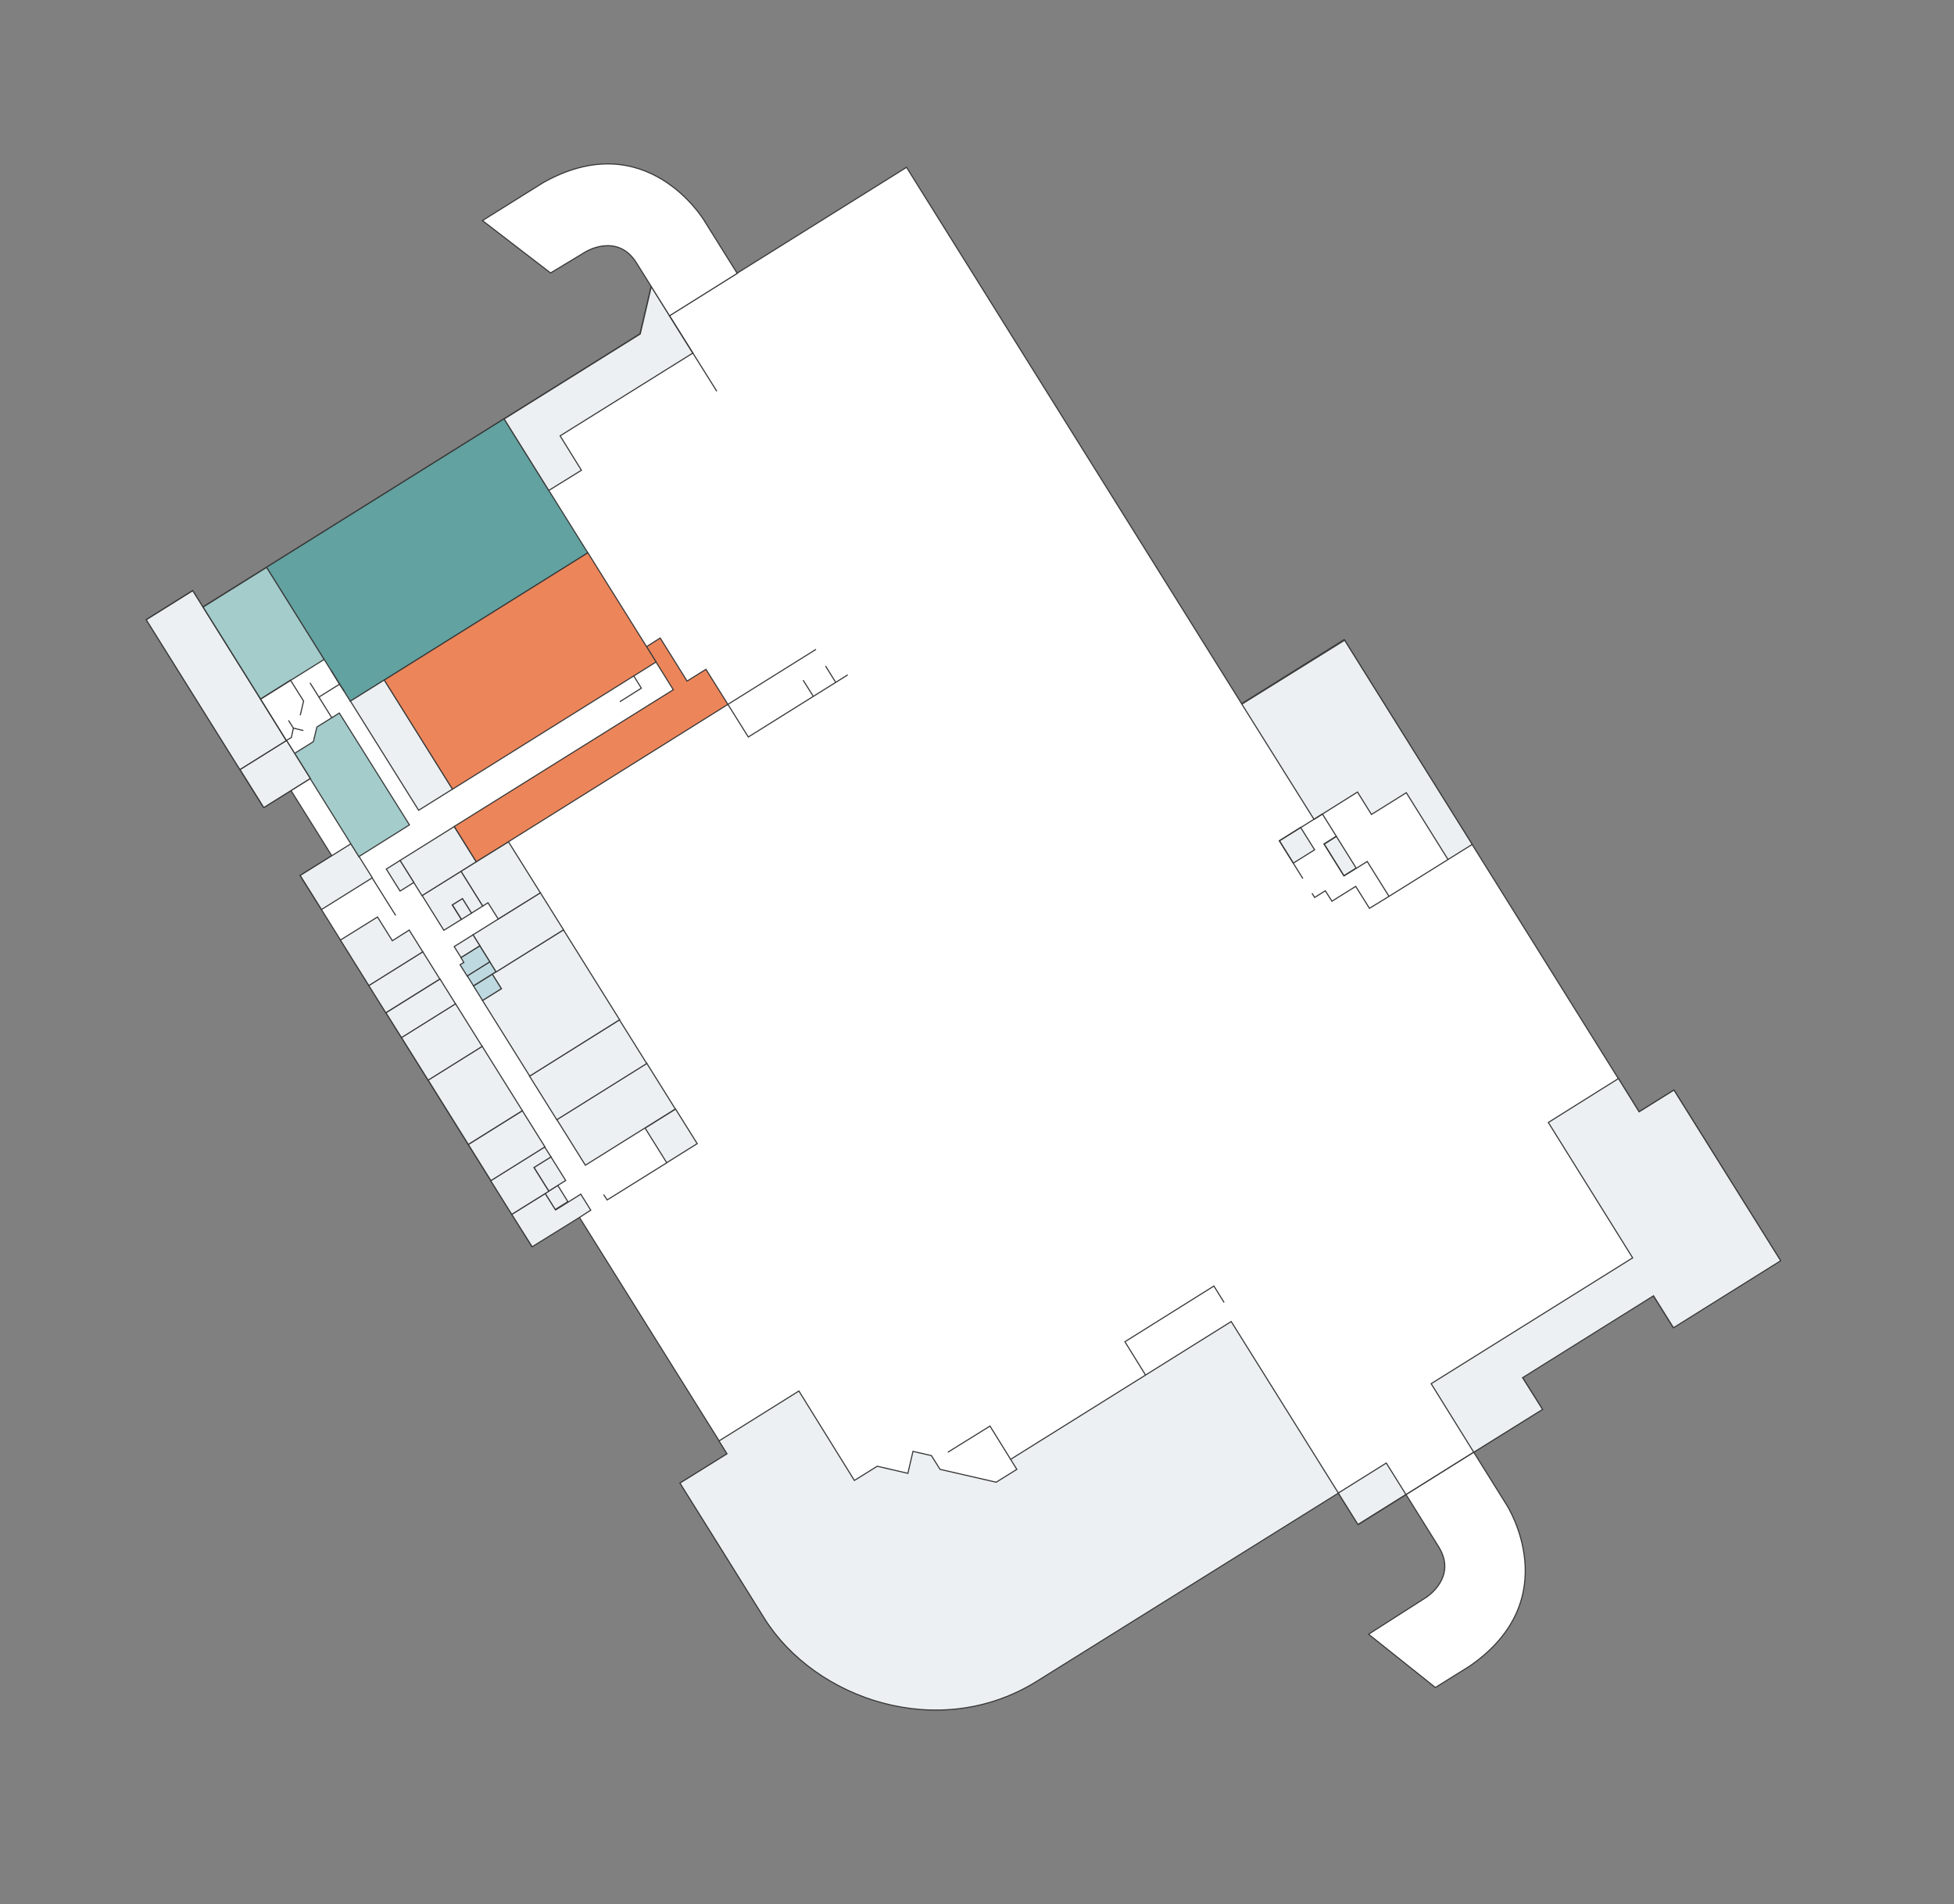 <?xml version="1.0" encoding="utf-8"?>
<!-- Generator: Adobe Illustrator 20.1.0, SVG Export Plug-In . SVG Version: 6.00 Build 0)  -->
<svg version="1.1" id="Layer_1" xmlns="http://www.w3.org/2000/svg" xmlns:xlink="http://www.w3.org/1999/xlink" x="0px" y="0px"
	 viewBox="0 0 880.5 858" style="enable-background:new 0 0 880.5 858;" xml:space="preserve">
<rect x="0" y="0" width="880.5" height="858" fill="#808080" stroke="none"/>
<style type="text/css">
	.st0{fill:#FFFFFF;stroke:#383938;stroke-width:0.5;stroke-miterlimit:10;}
	.st1{fill:#ECF0F2;stroke:#383938;stroke-width:0.5;stroke-miterlimit:10;}
	.st2{fill:#BFD9E0;stroke:#383938;stroke-width:0.5;stroke-miterlimit:10;}
	.st3{fill:#ED855A;stroke:#383938;stroke-width:0.5;stroke-miterlimit:10;}
	.st4{fill:#A3CCCB;stroke:#383938;stroke-width:0.5;stroke-miterlimit:10;}
	.st5{fill:#62A2A1;stroke:#383938;stroke-width:0.5;stroke-miterlimit:10;}
	.st6{fill:none;stroke:#383938;stroke-width:0.5;stroke-miterlimit:10;}
</style>
<g id="locaux">
	<path class="st0" d="M602.8,672.4C581,686,472.5,753.8,467.1,757.2c-32,19.6-94.7,16.6-122.8-28.4c-1.4-2.3-37.8-60.5-37.8-60.5
		l21.2-13.2l-66.9-107l-21.3,13.3l-19.1-30.6l-73.9-118.3l-11.3-18l14.3-8.9l-18.7-29.9l-12.3,7.7l-52.6-84.2l20.9-13.1l4.6,7.4
		l197-123.1l5-21.3l8.2,13.1l106.9-66.8l151,241.7l46.2-28.9L738.6,501l15.7-9.8l47.8,76.5l-48.3,30.2l-9-14.4l-59,36.8L695,635
		l-83,52L602.8,672.4z"/>
	
		<rect x="605.5" y="664.8" transform="matrix(0.848 -0.53 0.53 0.848 -262.755 429.937)" class="st1" width="25.5" height="16.7"/>
	<path class="st0" d="M664.1,654.4l14.8,23.7c0,0,27.4,42.3-16.7,72.7l-15.4,9.6l-30.1-24l26.1-16.7c0,0,13.9-8.9,5.6-22.5
		l-14.8-23.7L664.1,654.4z"/>
	
		<rect x="578.8" y="375" transform="matrix(0.848 -0.53 0.53 0.848 -113.074 367.592)" class="st1" width="11.3" height="11.9"/>
	<path class="st1" d="M603.1,672.8l-48.3-77.3l-99.4,62.1l2.8,4.5l-9.3,5.8l-25.3-5.8l-3.9-6.2l-8.3-1.9l-2.3,9.9l-13.8-3.2
		l-10.3,6.4l-25-40.3l-36,22.5l3.6,5.8l-21.2,13.2c0,0,37.8,60.5,38,60.9c22.8,36.5,78.7,55.9,122.8,28.4L603.1,672.8z"/>
	<polygon class="st1" points="261.1,548.6 266.2,545.3 261.7,538.1 250.4,545.2 245.7,537.8 230.6,547.2 239.8,561.8 	"/>
	
		<rect x="247.4" y="535.3" transform="matrix(0.848 -0.53 0.53 0.848 -247.845 214.9)" class="st1" width="6.7" height="8.6"/>
	
		<rect x="243.2" y="522.7" transform="matrix(0.848 -0.53 0.53 0.848 -242.667 211.669)" class="st1" width="9" height="12.6"/>
	<polygon class="st1" points="248.3,521.3 245.4,516.8 221.1,532 230.6,547.2 247.3,536.8 240.6,526.1 	"/>
	
		<rect x="213.9" y="506.7" transform="matrix(0.848 -0.53 0.53 0.848 -238.9 199.403)" class="st1" width="28.7" height="19.2"/>
	
		<rect x="199.8" y="476.5" transform="matrix(0.848 -0.53 0.53 0.848 -229.056 188.496)" class="st1" width="28.7" height="34.2"/>
	
		<rect x="184.7" y="458.2" transform="matrix(0.848 -0.53 0.53 0.848 -218.572 176.818)" class="st1" width="28.7" height="22.7"/>
	
		<rect x="175.2" y="447.8" transform="matrix(0.848 -0.53 0.53 0.848 -211.978 169.479)" class="st1" width="28.7" height="13.2"/>
	
		<rect x="167.8" y="435.4" transform="matrix(0.848 -0.53 0.53 0.848 -206.897 163.779)" class="st1" width="28.7" height="14.5"/>
	<polygon class="st1" points="190.5,428.9 184.4,419.1 176.8,423.9 170.1,413.2 153.4,423.6 166.2,444.1 	"/>
	<rect x="138" y="386" transform="matrix(0.848 -0.53 0.53 0.848 -186.321 140.303)" class="st1" width="27" height="18.1"/>
	
		<rect x="294.3" y="502.7" transform="matrix(0.848 -0.53 0.53 0.848 -225.314 238.012)" class="st1" width="16.2" height="18.4"/>
	
		<rect x="253.7" y="490" transform="matrix(0.848 -0.53 0.53 0.848 -223.936 223.39)" class="st1" width="47.8" height="24.3"/>
	
		<rect x="241.1" y="470.5" transform="matrix(0.848 -0.53 0.53 0.848 -215.215 213.693)" class="st1" width="47.8" height="23.2"/>
	<polygon class="st1" points="238.7,484.9 217.4,450.8 225.9,445.5 221.8,439 253.9,419 279.2,459.5 	"/>
	
		<rect x="214.6" y="441.1" transform="matrix(0.848 -0.53 0.53 0.848 -202.401 183.976)" class="st2" width="10" height="7.7"/>
	<rect x="211" y="436.2" transform="matrix(0.848 -0.53 0.53 0.848 -199.574 181.657)" class="st2" width="12" height="5.3"/>
	
		<rect x="215.6" y="410.3" transform="matrix(0.848 -0.53 0.53 0.848 -187.154 187.576)" class="st1" width="35.8" height="19.7"/>
	<polygon class="st1" points="243.5,402.3 229.1,379.3 207.7,392.6 217.5,408.3 219.9,406.8 224.5,414.1 	"/>
	<polygon class="st1" points="200,419.2 190.2,403.5 207.7,392.6 217.5,408.3 212.4,411.5 208.4,405 203.8,407.8 207.9,414.3 	"/>
	
		<rect x="205.5" y="405.8" transform="matrix(0.848 -0.53 0.53 0.848 -185.445 172.551)" class="st1" width="5.3" height="7.7"/>
	<polygon class="st2" points="210.5,439.8 207.3,434.7 209,433.7 207.7,431.5 216.2,426.2 220.7,433.4 	"/>
	
		<rect x="205.4" y="423.5" transform="matrix(0.848 -0.53 0.53 0.848 -193.972 176.271)" class="st1" width="10" height="5.8"/>
	<polygon class="st1" points="729.3,486 697.7,505.8 735.7,566.8 644.9,623.5 664.1,654.4 695.1,635.1 686.1,620.8 745.1,583.9
		754.1,598.3 802.4,568.1 754.3,491.2 738.6,501 	"/>
	<polygon class="st1" points="663.4,380.5 652.5,387.3 633.7,357.2 618,367 611.7,356.9 592.1,369.2 559.6,317.3 605.9,288.5 	"/>
	
		<rect x="600.6" y="377.3" transform="matrix(0.848 -0.53 0.53 0.848 -112.644 378.634)" class="st1" width="6.5" height="16.9"/>
	
		<rect x="183" y="378.7" transform="matrix(0.848 -0.53 0.53 0.848 -175.646 163.581)" class="st1" width="28.8" height="18.7"/>
	<polygon class="st3" points="229.1,379.3 328,317.4 318.1,301.6 309.6,306.9 297.5,287.5 291.3,291.4 303.4,310.8 204.7,372.4
		214.6,388.3 	"/>
	<polygon class="st4" points="161.7,386 184.5,371.7 152.9,321.3 142.8,327.6 141.2,334.2 132.7,339.5 	"/>
	
		<rect x="111.6" y="338.7" transform="matrix(0.848 -0.53 0.53 0.848 -165.982 118.677)" class="st1" width="24.7" height="20.2"/>
	
		<rect x="111.6" y="338.7" transform="matrix(0.848 -0.53 0.53 0.848 -165.986 118.688)" class="st1" width="24.7" height="20.2"/>
	
		<rect x="85.1" y="266.7" transform="matrix(0.848 -0.53 0.53 0.848 -147.613 98.219)" class="st1" width="24.7" height="79.6"/>
	
		<rect x="101.9" y="260.9" transform="matrix(0.848 -0.53 0.53 0.848 -133.149 106.314)" class="st4" width="33.8" height="48.9"/>
	
		<rect x="129.4" y="216.8" transform="matrix(0.848 -0.53 0.53 0.848 -104.51 140.355)" class="st5" width="126.2" height="71.2"/>
	
		<rect x="171.9" y="306.8" transform="matrix(0.848 -0.53 0.53 0.848 -150.467 146.874)" class="st1" width="18" height="58"/>
	
		<rect x="180.3" y="273.4" transform="matrix(0.848 -0.53 0.53 0.848 -124.633 170.156)" class="st3" width="108.2" height="58"/>
	<polygon class="st1" points="312.2,159.1 252.4,196.4 262,211.9 247.3,221 227.2,188.8 288.5,150.5 293.5,129.1 	"/>
	<path class="st0" d="M332.2,123.2l-15-24c0,0-26-43.2-72.6-16.8l-27.2,17l30.7,23.6l15.9-9.6c0,0,14.1-8.6,22.7,4.9l15,24
		L332.2,123.2z"/>
	
		<rect x="176.6" y="388.8" transform="matrix(0.848 -0.53 0.53 0.848 -181.743 155.499)" class="st1" width="7.3" height="11.7"/>
</g>
<g id="murs">
	<polyline class="st6" points="591.2,402.5 592.4,404.4 597.2,401.4 600.2,406.1 610.9,399.4 617.1,409.3 625.9,403.9 616.1,388.2
		605.6,394.7 596.7,380.4 602.2,376.9 595.9,366.8 576.5,378.9 587.1,395.9 	"/>
	<polyline class="st6" points="551.6,586.9 547,579.5 506.9,604.6 516.2,619.6 	"/>
	<polyline class="st6" points="300.4,524 273.6,540.7 272,538.3 	"/>
	<line class="st6" x1="167.7" y1="395.6" x2="178.3" y2="412.5"/>
	<polyline class="st6" points="455.4,657.6 446.1,642.6 427.1,654.4 	"/>
	<polyline class="st6" points="382,304.1 337.2,332.1 328,317.4 367.7,292.6 	"/>
	<line class="st6" x1="376.6" y1="307.5" x2="372" y2="300.1"/>
	<line class="st6" x1="366.5" y1="313.8" x2="361.9" y2="306.5"/>
	<polyline class="st6" points="135.3,322.3 136.8,315.9 130.9,306.5 117.4,315 129,333.7 131.3,332.3 132.2,328.1 130,324.6 	"/>
	<line class="st6" x1="132.2" y1="328.1" x2="136.7" y2="329.2"/>
	<line class="st6" x1="149.5" y1="323.4" x2="139.7" y2="307.7"/>
	<polyline class="st6" points="143.7,314.1 153,308.3 149.1,301.9 	"/>
	<line class="st6" x1="153" y1="308.3" x2="155.2" y2="311.6"/>
	<polyline class="st6" points="285.6,304.6 289,310.1 279.3,316.2 	"/>
	<line class="st6" x1="301.6" y1="142.2" x2="323" y2="176.3"/>
</g>
<line class="st6" x1="652.5" y1="387.3" x2="625.9" y2="403.9"/>
</svg>

